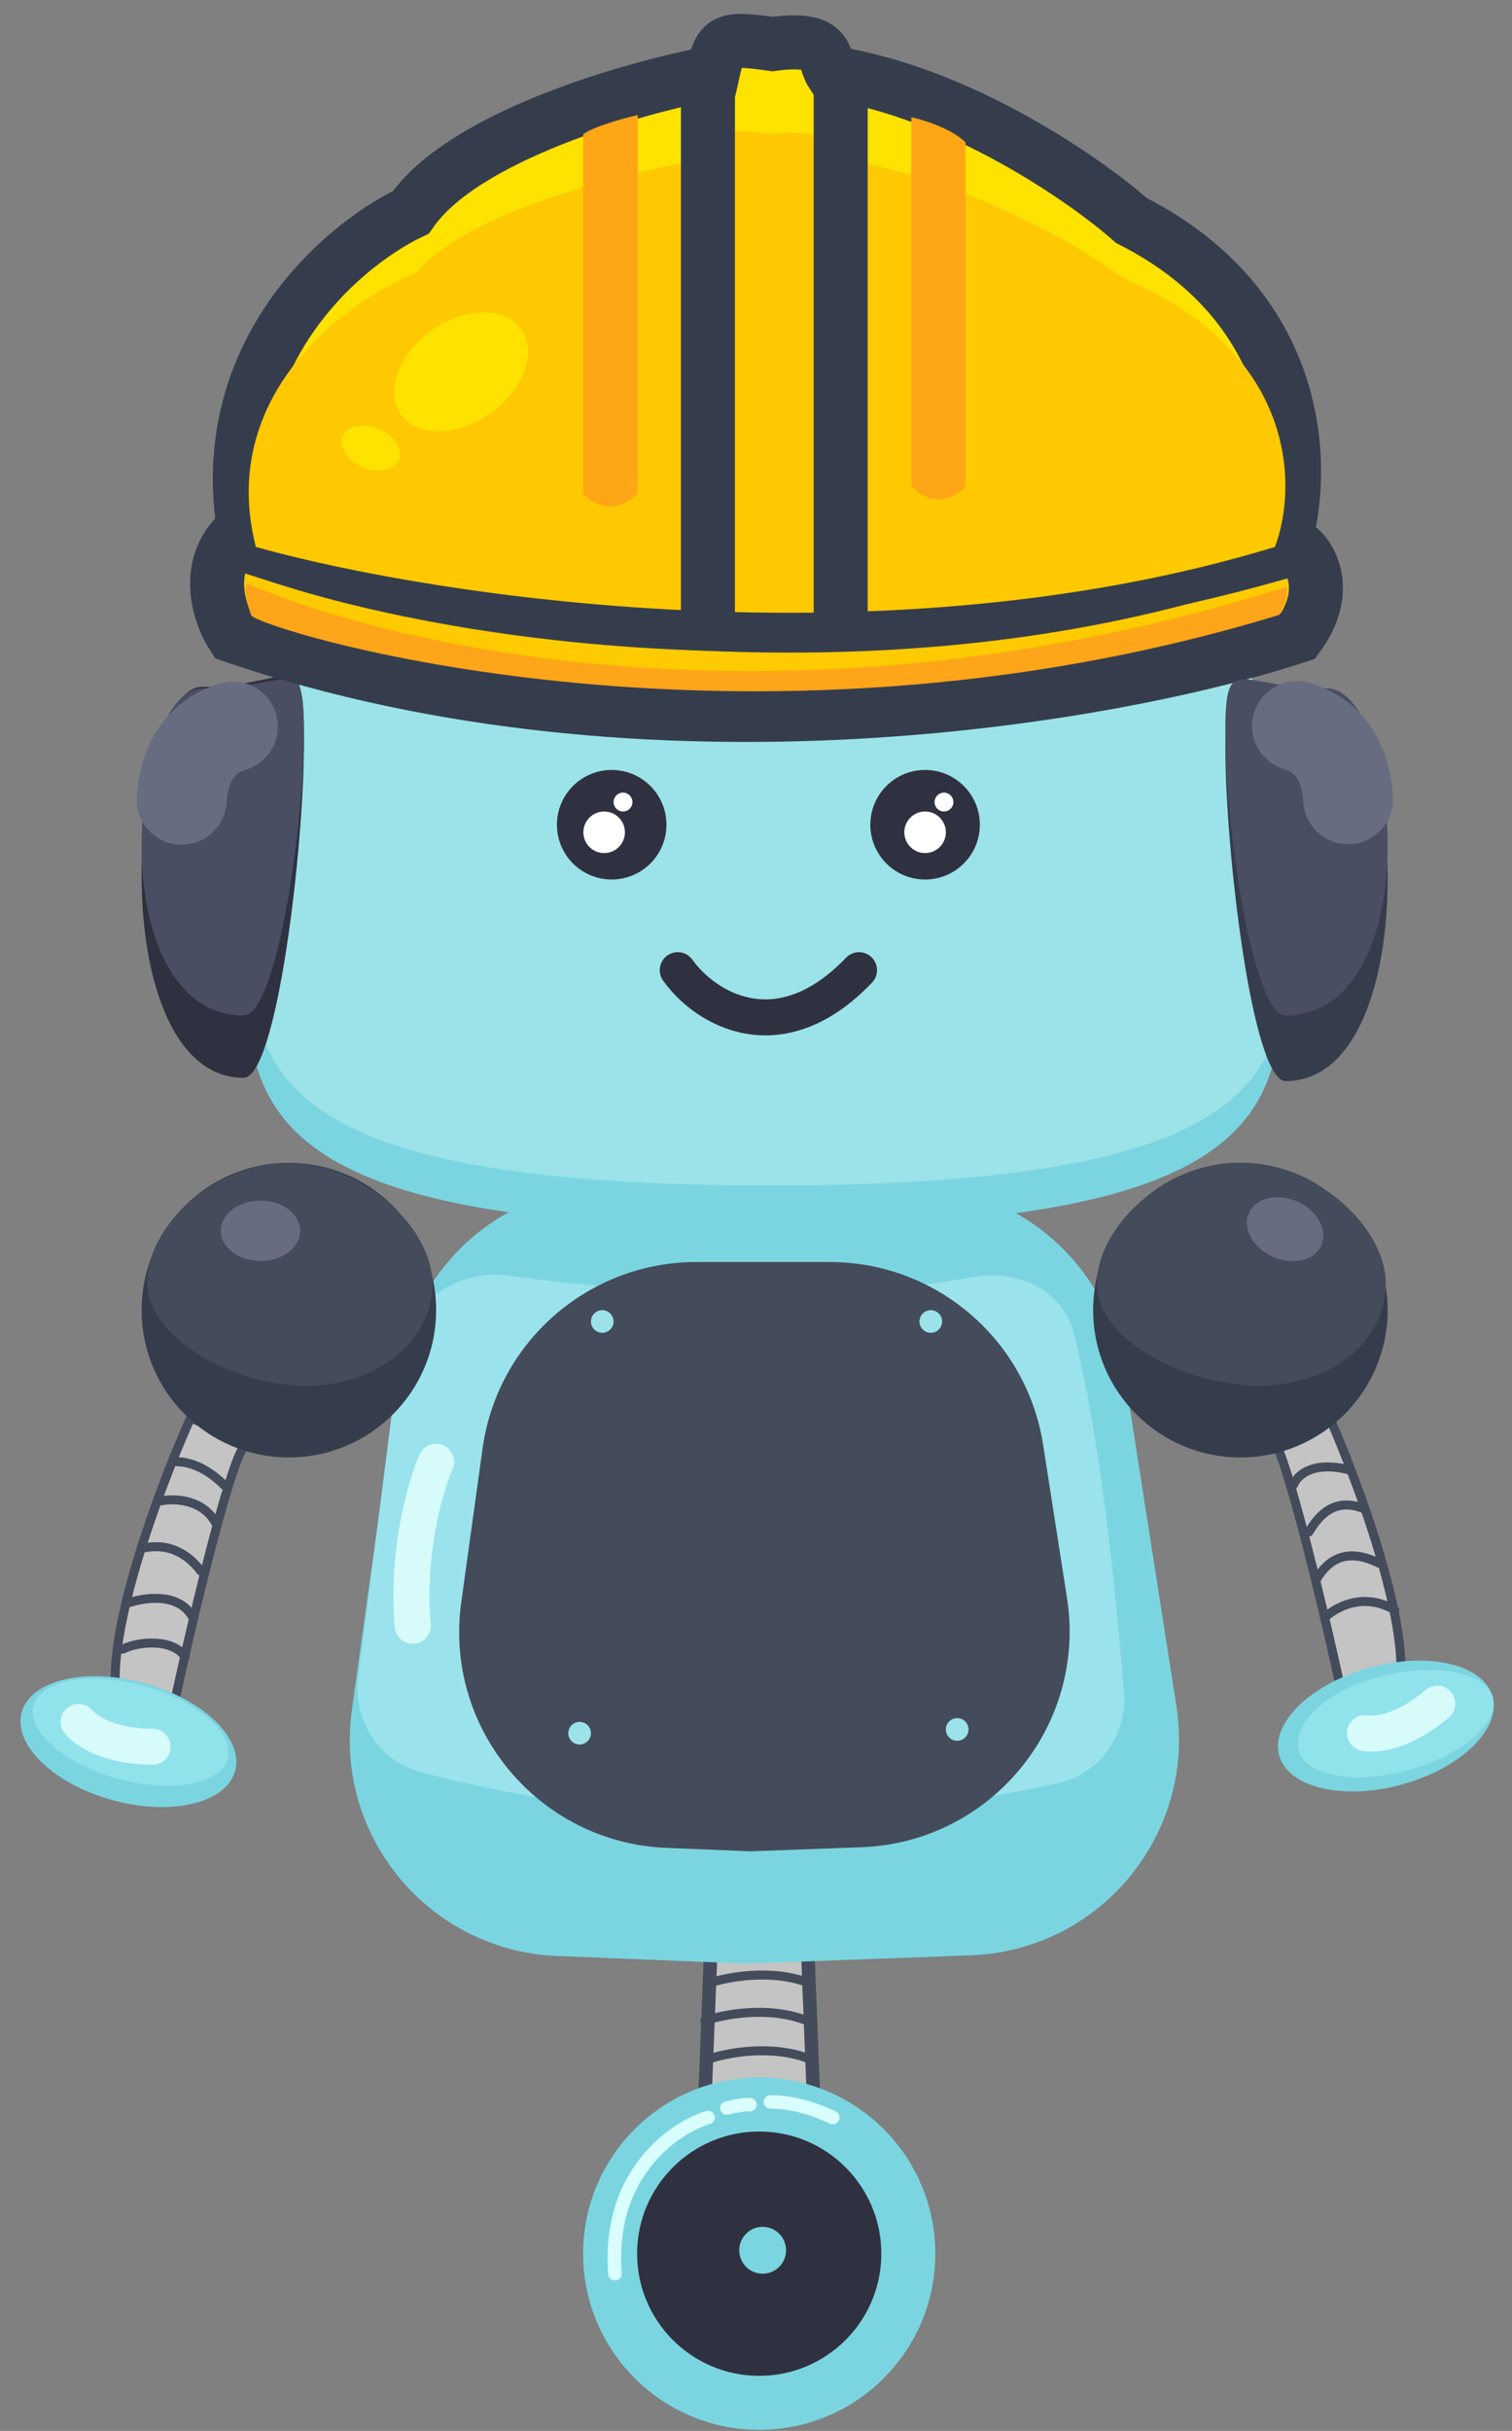 <svg width="84" height="135" viewBox="0 0 84 135" fill="none" xmlns="http://www.w3.org/2000/svg">
<rect x="0" y="0" width="84" height="135" fill="#808080" stroke="none"/>
<path d="M39.012 120.335L39.516 107.567H44.843L45.347 120.335H39.012Z" fill="#C4C4C4" stroke="#444B5B" stroke-width="0.75"/>
<circle cx="42.179" cy="125.157" r="8.283" fill="#303140" stroke="#7BD5E0" stroke-width="3"/>
<path d="M39.333 110.154C40.341 109.798 42.891 109.3 45.025 110.154" stroke="#444B5B" stroke-width="0.5" stroke-linecap="round"/>
<path d="M39.156 112.226C40.164 111.87 42.713 111.372 44.848 112.226" stroke="#444B5B" stroke-width="0.5" stroke-linecap="round"/>
<path d="M39.333 114.361C40.341 114.005 42.891 113.507 45.025 114.361" stroke="#444B5B" stroke-width="0.5" stroke-linecap="round"/>
<path d="M77.834 92.896C77.918 88.784 75.072 81.393 73.639 78.211C72.31 78.806 69.821 79.932 70.492 79.68C71.163 79.428 73.429 88.945 74.478 93.735C75.149 93.903 76.995 93.245 77.834 92.896Z" fill="#C4C4C4" stroke="#444B5B" stroke-width="0.5"/>
<path d="M6.397 93.42C6.313 89.309 9.159 81.918 10.593 78.736C11.921 79.33 14.411 80.456 13.739 80.204C13.068 79.953 10.803 89.47 9.754 94.26C9.082 94.427 7.236 93.77 6.397 93.42Z" fill="#C4C4C4" stroke="#444B5B" stroke-width="0.5"/>
<path d="M70.65 45.487C70.65 58 77.363 68.143 42.54 68.143C7.717 68.143 14.22 58 14.22 45.487C14.22 32.975 28 22.831 42.54 22.831C57.08 22.831 70.65 32.975 70.65 45.487Z" fill="#7BD5E0"/>
<path d="M70.908 44.056C70.908 55.895 77.627 65.835 42.775 65.835C7.922 65.835 14.431 55.895 14.431 44.056C14.431 32.218 28.222 22.621 42.775 22.621C57.327 22.621 70.908 32.218 70.908 44.056Z" fill="#9BE3E8"/>
<path d="M16.887 41.291C16.887 47.084 15.384 59.856 13.53 59.856C9.65 59.856 7.866 54.426 7.866 48.633C7.866 42.84 9.369 38.144 11.223 38.144C16.275 38.144 16.887 35.498 16.887 41.291Z" fill="#303140"/>
<path d="M16.887 40.862C16.887 45.709 15.384 56.395 13.53 56.395C9.65 56.395 7.866 51.852 7.866 47.005C7.866 42.158 9.369 38.23 11.223 38.23C16.275 38.23 16.887 36.016 16.887 40.862Z" fill="#4A4E62"/>
<path d="M68.072 41.475C68.072 47.267 69.574 60.04 71.428 60.04C75.309 60.04 77.092 54.61 77.092 48.817C77.092 43.024 75.589 38.328 73.736 38.328C68.683 38.328 68.072 35.682 68.072 41.475Z" fill="#353D4D"/>
<path d="M22.161 76.183C22.985 70.251 28.057 65.835 34.046 65.835H50.565C56.477 65.835 61.508 70.14 62.421 75.981L65.355 94.741C66.466 101.843 61.125 108.322 53.942 108.587L41.43 109.049L30.947 108.624C23.863 108.337 18.571 102.004 19.547 94.982L22.161 76.183Z" fill="#7BD5E0"/>
<path d="M22.167 75.35L19.909 93.138C19.608 95.51 21.023 97.782 23.333 98.398C30.892 100.414 43.383 102.388 58.76 99.034C61.09 98.526 62.634 96.343 62.441 93.967C61.683 84.59 60.704 78.162 59.645 74.016C59.029 71.601 56.492 70.48 54.039 70.925C45.712 72.438 35.369 71.826 28.258 70.845C25.342 70.443 22.538 72.429 22.167 75.35Z" fill="#9BE3EC"/>
<path d="M26.81 80.439C27.632 74.505 32.705 70.086 38.696 70.086H46.094C52.008 70.086 57.04 74.394 57.951 80.237L59.278 88.743C60.385 95.843 55.046 102.318 47.865 102.584L41.712 102.812L37.024 102.621C29.943 102.333 24.652 96.003 25.625 88.983L26.81 80.439Z" fill="#444B5B"/>
<circle cx="16.048" cy="72.758" r="8.181" fill="#353D4D"/>
<path d="M24.019 71.289C24.019 74.475 20.988 76.953 16.991 76.953C12.995 76.953 8.181 74.37 8.181 71.184C8.181 67.998 12.05 64.576 16.047 64.576C20.045 64.576 24.019 68.103 24.019 71.289Z" fill="#444B5B"/>
<circle cx="68.911" cy="72.758" r="8.181" fill="#353D4D"/>
<ellipse cx="7.134" cy="96.722" rx="6.148" ry="3.367" transform="rotate(15.359 7.134 96.722)" fill="#7BD5E0"/>
<ellipse cx="7.256" cy="96.2" rx="5.593" ry="2.678" transform="rotate(15.359 7.256 96.2)" fill="#90E2EB"/>
<ellipse cx="6.148" cy="3.367" rx="6.148" ry="3.367" transform="matrix(-0.964 0.265 0.265 0.964 82.026 90.98)" fill="#7BD5E0"/>
<path d="M72.117 30.388C45.166 38.381 21.436 33.419 12.939 29.94C11.351 31.835 12.277 34.316 12.939 35.319C36.2 43.261 62.083 38.629 72.117 35.319C73.91 32.86 72.864 31.007 72.117 30.388Z" fill="#FECA00" stroke="#353D4D" stroke-width="3"/>
<path d="M71.304 30.302C49.221 38.346 23.718 33.654 13.727 30.302C11.524 20.004 18.872 13.672 22.822 11.793C25.742 7.54 35.225 4.855 39.601 4.044C40.011 2.199 40.222 2.062 42.912 2.447C46.198 1.998 45.686 3.254 46.198 4.044C53.371 5.171 60.288 9.978 62.85 12.241C72.636 17.211 72.563 26.353 71.304 30.302Z" fill="#FEE200" stroke="#353D4D" stroke-width="3"/>
<path d="M70.829 30.374C49.115 36.996 24.039 33.133 14.214 30.374C12.048 21.897 19.273 16.684 23.157 15.138C26.029 11.637 35.353 9.427 39.657 8.759C40.06 7.24 40.267 7.128 42.912 7.444C46.143 7.075 45.639 8.109 46.143 8.759C53.196 9.687 59.998 13.644 62.517 15.507C72.139 19.598 72.068 27.123 70.829 30.374Z" fill="#FEC900"/>
<path d="M39.33 4.697V34.402M46.705 5.084V34.789" stroke="#353D4D" stroke-width="3"/>
<path d="M35.429 6.393C35.119 6.442 32.831 7.041 32.398 7.475V27.415C32.849 27.954 34.087 28.707 35.429 27.415V6.393Z" fill="#FFA616"/>
<path d="M50.63 6.516C50.938 6.567 52.774 7.042 53.641 7.909L53.64 27.003C53.191 27.555 51.962 28.327 50.63 27.003V6.516Z" fill="#FFA616"/>
<ellipse cx="25.617" cy="20.649" rx="4.099" ry="2.818" transform="rotate(-35.394 25.617 20.649)" fill="#FFE200"/>
<ellipse cx="20.6" cy="24.882" rx="1.684" ry="1.158" transform="rotate(-156.631 20.6 24.882)" fill="#FEE200"/>
<path d="M71.455 32.594C44.249 41.191 21.956 35.982 13.726 32.4C13.532 32.594 13.726 33.566 13.955 34.168C14.225 34.878 41.026 43.315 71.066 34.149C71.261 33.761 71.649 32.983 71.455 32.594Z" fill="#FFA519"/>
<path d="M68.072 40.862C68.072 45.709 69.574 56.395 71.428 56.395C75.309 56.395 77.092 51.852 77.092 47.005C77.092 42.158 75.589 38.23 73.736 38.23C68.683 38.23 68.072 36.016 68.072 40.862Z" fill="#4A4E62"/>
<path d="M76.987 71.289C76.987 74.475 73.957 76.953 69.96 76.953C65.963 76.953 60.939 74.475 60.939 71.289C60.939 68.103 64.82 64.471 69.016 64.576C73.013 64.576 76.987 68.103 76.987 71.289Z" fill="#444B5B"/>
<path d="M12.934 40.351C11.649 40.735 10.264 41.789 10.093 44.413" stroke="#686C81" stroke-width="5" stroke-linecap="round"/>
<path d="M72.058 40.32C73.343 40.704 74.727 41.758 74.899 44.382" stroke="#686C81" stroke-width="5" stroke-linecap="round"/>
<ellipse cx="14.474" cy="68.352" rx="2.203" ry="1.678" fill="#686C81"/>
<ellipse cx="71.396" cy="68.265" rx="2.203" ry="1.678" transform="rotate(24.027 71.396 68.265)" fill="#686C81"/>
<circle cx="33.983" cy="45.801" r="3.042" fill="#303140"/>
<circle cx="33.564" cy="46.221" r="1.154" fill="white"/>
<circle cx="34.612" cy="44.542" r="0.524" fill="white"/>
<circle cx="51.394" cy="45.801" r="3.042" fill="#303140"/>
<path d="M37.654 53.878C39.192 56.045 43.318 58.493 47.723 53.878" stroke="#303140" stroke-width="2" stroke-linecap="round"/>
<circle cx="51.394" cy="46.221" r="1.154" fill="white"/>
<circle cx="52.443" cy="44.542" r="0.524" fill="white"/>
<path d="M72.147 97.206C72.538 98.633 75.27 99.126 78.249 98.308C81.227 97.489 83.324 95.67 82.933 94.244C82.541 92.818 79.555 92.312 76.577 93.13C73.598 93.948 71.755 95.78 72.147 97.206Z" fill="#90E2EB"/>
<path d="M4.367 95.624C4.729 96.087 6.057 97.011 8.48 97.002" stroke="#D7FBFB" stroke-width="2" stroke-linecap="round"/>
<path d="M75.833 96.246C76.409 96.362 78.019 96.197 79.851 94.61" stroke="#D7FBFB" stroke-width="2" stroke-linecap="round"/>
<circle cx="33.459" cy="73.387" r="0.629" fill="#9BE3E8"/>
<circle cx="32.2" cy="96.253" r="0.629" fill="#9BE3E8"/>
<circle cx="51.71" cy="73.387" r="0.629" fill="#9BE3E8"/>
<circle cx="53.178" cy="96.043" r="0.629" fill="#9BE3E8"/>
<path d="M71.85 82.48C72.139 81.757 73.151 81.179 74.885 81.612M72.717 85.081C73.151 84.358 74.018 83.087 75.752 83.78M73.151 87.682C73.584 86.96 74.538 85.775 76.619 86.815M73.584 89.85C74.162 89.272 75.752 88.376 77.486 89.416" stroke="#444B5B" stroke-width="0.5" stroke-linecap="round"/>
<path d="M24.227 81.179C23.649 82.48 22.58 86.122 22.927 90.284" stroke="#D7FBFB" stroke-width="2" stroke-linecap="round"/>
<path d="M9.852 81.179C10.43 81.179 11.413 81.439 12.453 82.48M8.985 83.347C9.708 83.202 11.326 83.26 12.02 84.648M8.118 85.948C8.841 85.804 10.112 85.862 11.153 87.249M7.251 88.983C8.118 88.694 10.025 88.463 10.719 89.85M6.817 91.584C7.684 91.151 9.592 90.978 10.286 92.018" stroke="#444B5B" stroke-width="0.5" stroke-linecap="round"/>
<path d="M42.802 116.73C43.573 116.73 44.729 116.875 46.27 117.598" stroke="#D8FFFD" stroke-width="0.75" stroke-linecap="round"/>
<path d="M39.334 117.598C37.433 118.176 33.738 120.719 34.166 126.269" stroke="#D8FFFD" stroke-width="0.75" stroke-linecap="round"/>
<path d="M40.383 117.069C40.692 116.991 41.382 116.844 41.664 116.882" stroke="#D8FFFD" stroke-width="0.75" stroke-linecap="round"/>
<circle cx="42.369" cy="124.968" r="1.301" fill="#7BD5E0"/>
</svg>
